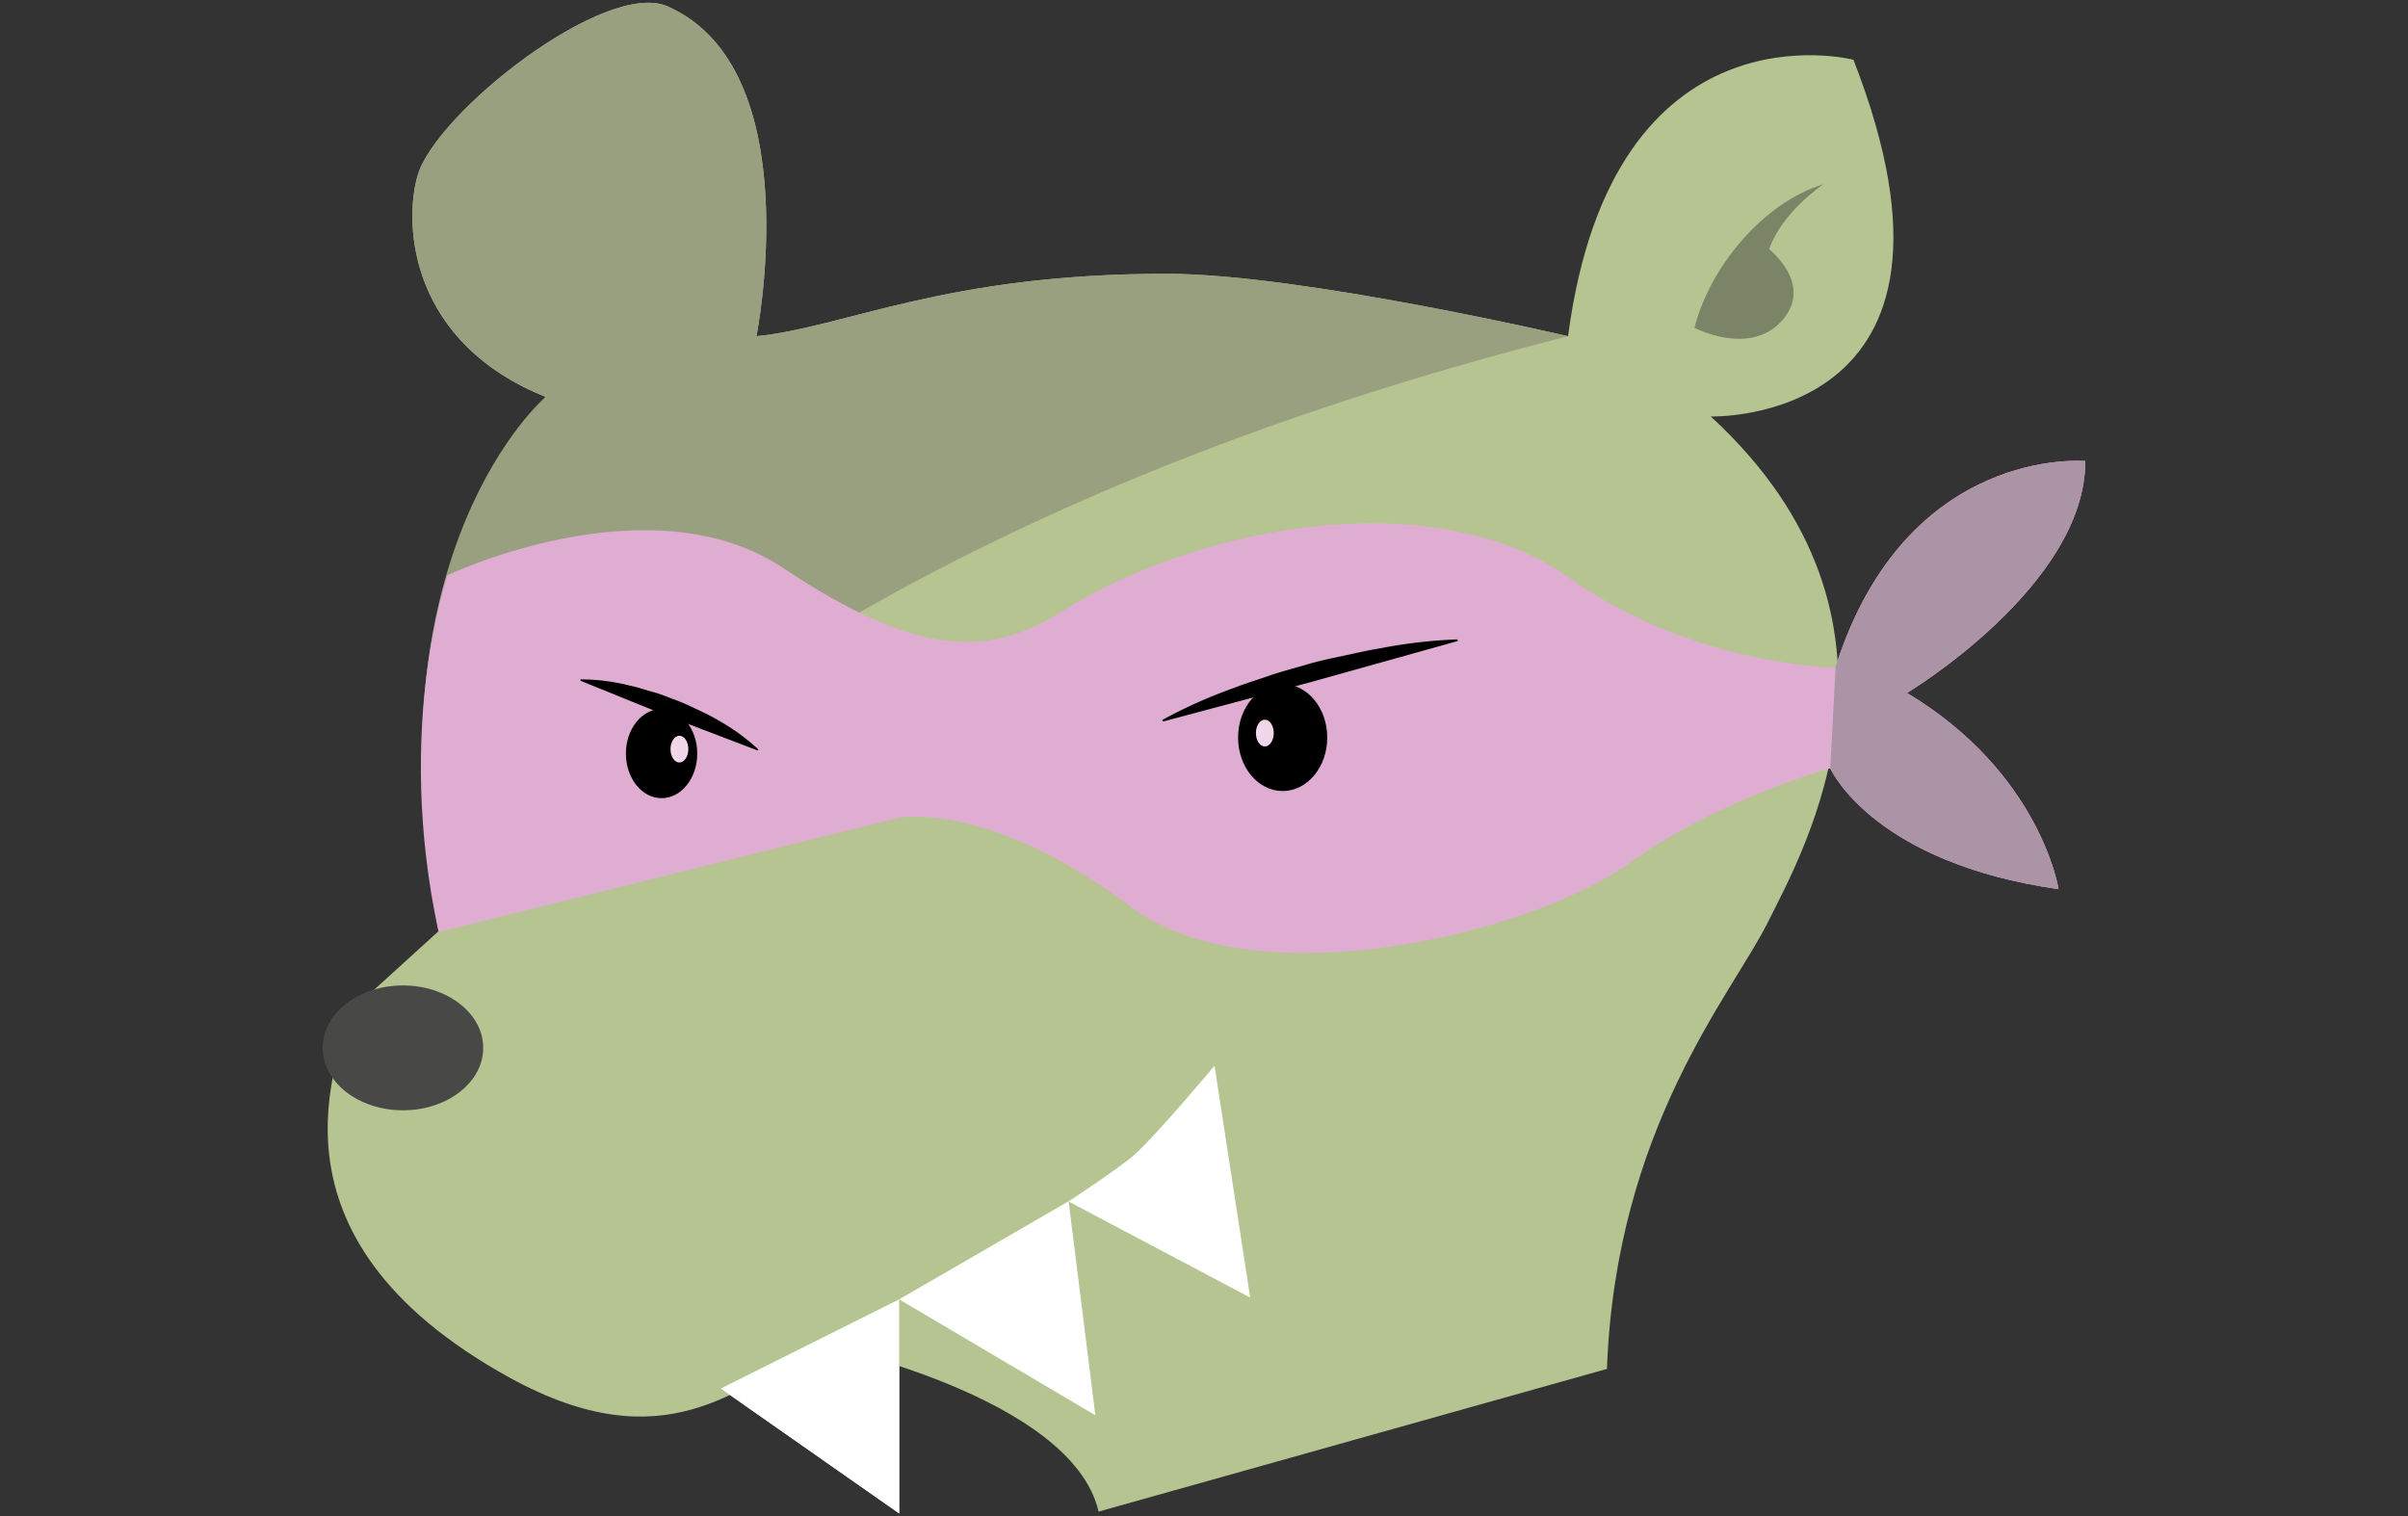 <svg xmlns="http://www.w3.org/2000/svg" width="270" height="170" viewBox="0 0 270 170"><rect x="0" y="0" width="270" height="170" fill="#333333" stroke="none"/><defs><style>.cls-1{fill:#fff;}.cls-2{fill:#9e337a;}.cls-3{fill:#f2d7ea;}.cls-4{fill:#546d23;}.cls-5{fill:#b5c490;}.cls-6{fill:#98a07f;}.cls-7{fill:#484947;}.cls-8{fill:#e0add2;}.cls-9{fill:#aa94a6;}.cls-10{fill:#7b8466;}</style></defs><title>liv_uden_farve</title><g id="andre_ting" data-name="andre ting"><polygon class="cls-1" points="139.82 147.7 119.82 134.7 139.38 124.01 139.82 147.7"/><polygon class="cls-1" points="122.82 158.7 100.82 145.7 119.82 134.7 122.82 158.7"/><polygon class="cls-1" points="100.82 169.7 80.82 155.7 100.82 145.7 100.82 169.7"/><path d="M130.4,80.69a55,55,0,0,1,7.9-3.53c1.33-.52,2.7-.93,4-1.39s2.73-.81,4.1-1.22,2.76-.71,4.15-1,2.78-.63,4.2-.85a55.35,55.35,0,0,1,8.6-1h0a.1.1,0,0,1,.1.1.12.12,0,0,1-.07.1L147,76.48l-16.53,4.41a.1.1,0,0,1-.12-.07.11.11,0,0,1,0-.12Z"/><path d="M59.87,73.38a22.37,22.37,0,0,1,5.43.71c.89.18,1.72.48,2.58.71s1.68.6,2.51.9,1.64.68,2.45,1.06,1.6.77,2.37,1.24a22.78,22.78,0,0,1,4.47,3.17l0,0a.11.11,0,0,1,0,.14.1.1,0,0,1-.1,0l-10-3.8-9.87-4a.09.09,0,0,1,0-.18Z"/><ellipse cx="68.82" cy="81.7" rx="4" ry="5"/><ellipse cx="143.82" cy="82.7" rx="5" ry="6"/><path class="cls-2" d="M205.22,86.15c.3.64,5.28,10.65,25.6,13.55,0,0-2-13-17-22,0,0,20-12,20-26,0,0-20.06-1.84-28,23.08v.08"/><ellipse class="cls-3" cx="145.82" cy="81.2" rx="1" ry="1.5"/><ellipse class="cls-3" cx="70.82" cy="81.2" rx="1" ry="1.5"/><path class="cls-4" d="M190,36.76c1.69-6.8,7.76-14.09,14.44-16.09,0,0-4.61,3.06-6.07,7.28,0,0,5.05,3.94,1.44,8S190,36.76,190,36.76Z"/><path class="cls-5" d="M180.18,153.5c1-27,14-42,18-50,4.12-8.25,18.64-33.8-6.36-56.8,0,0,32,1,16-40,0,0-27-7-32,31,0,0-30-7-45-7-25,0-36,6-46,7,0,0,6-30-10-37-7-3-26,12-28,19-1.65,5.77-.64,18.8,14.36,24.8,0,0-21,31-11,59l-11,10c-.86,4.85-11.09,25,18,41,17.29,9.49,25.64,1.2,34.64-3.8,0,0,28.36,5.8,31.36,18.8"/><path class="cls-1" d="M140.18,145.5,119.8,134.72s5.69-3.72,7.38-5.22c2.51-2.23,9-10,9-10Z"/><polygon class="cls-1" points="122.82 158.7 100.82 145.7 119.82 134.7 122.82 158.7"/><polygon class="cls-1" points="100.82 169.7 80.82 155.7 100.82 145.7 100.82 169.7"/><path class="cls-6" d="M175.82,37.7s-30-7-45-7c-25,0-36,6-46,7,0,0,6-30-10-37-7-3-26,12-28,19-1.65,5.77-.64,18.8,14.36,24.8,0,0-20,17-12,60C79.35,74.14,120.36,51.81,175.82,37.7Z"/><ellipse class="cls-7" cx="45.18" cy="117.5" rx="9" ry="7"/><path class="cls-8" d="M213.82,77.7s20-12,20-26c0,0-20.06-1.84-28,23.08v.08c-.57,0-16.23-.34-30-10.16-14-10-39.83-6.73-57,4-8,5-16,5-31-5s-37.64.8-37.64.8-6,17-1,40l51.64-12.8s10-2,26,10c14,10.5,45,3,56-5,9.15-6.65,21-10.16,22.4-10.55.3.64,5.28,10.65,25.6,13.55C230.82,99.7,228.82,86.7,213.82,77.7Z"/><path d="M130.4,80.69a55,55,0,0,1,7.9-3.53c1.33-.52,2.7-.93,4-1.39s2.73-.81,4.1-1.22,2.76-.71,4.15-1,2.78-.63,4.2-.85a55.35,55.35,0,0,1,8.6-1h0a.1.1,0,0,1,.1.1.12.12,0,0,1-.07.1L147,76.48l-16.53,4.41a.1.1,0,0,1-.12-.07.11.11,0,0,1,0-.12Z"/><path d="M65.22,76.18a22.45,22.45,0,0,1,5.44.71c.89.18,1.72.48,2.58.71s1.68.59,2.51.89,1.64.69,2.44,1.07,1.61.76,2.38,1.23A23.58,23.58,0,0,1,85,84l0,0a.09.09,0,0,1,0,.13.11.11,0,0,1-.11,0L75,80.35l-9.87-4a.09.09,0,0,1-.05-.12.08.08,0,0,1,.08-.06Z"/><ellipse cx="74.18" cy="84.5" rx="4" ry="5"/><ellipse cx="143.82" cy="82.7" rx="5" ry="6"/><path class="cls-9" d="M205.22,86.15c.3.64,5.28,10.65,25.6,13.55,0,0-2-13-17-22,0,0,20-12,20-26,0,0-20.06-1.84-28,23.08v.08"/><ellipse class="cls-3" cx="141.82" cy="82.2" rx="1" ry="1.5"/><ellipse class="cls-3" cx="76.18" cy="84" rx="1" ry="1.5"/><path class="cls-10" d="M190,36.76c1.69-6.8,7.76-14.09,14.44-16.09,0,0-4.61,3.06-6.07,7.28,0,0,5.05,3.94,1.44,8S190,36.76,190,36.76Z"/></g></svg>
